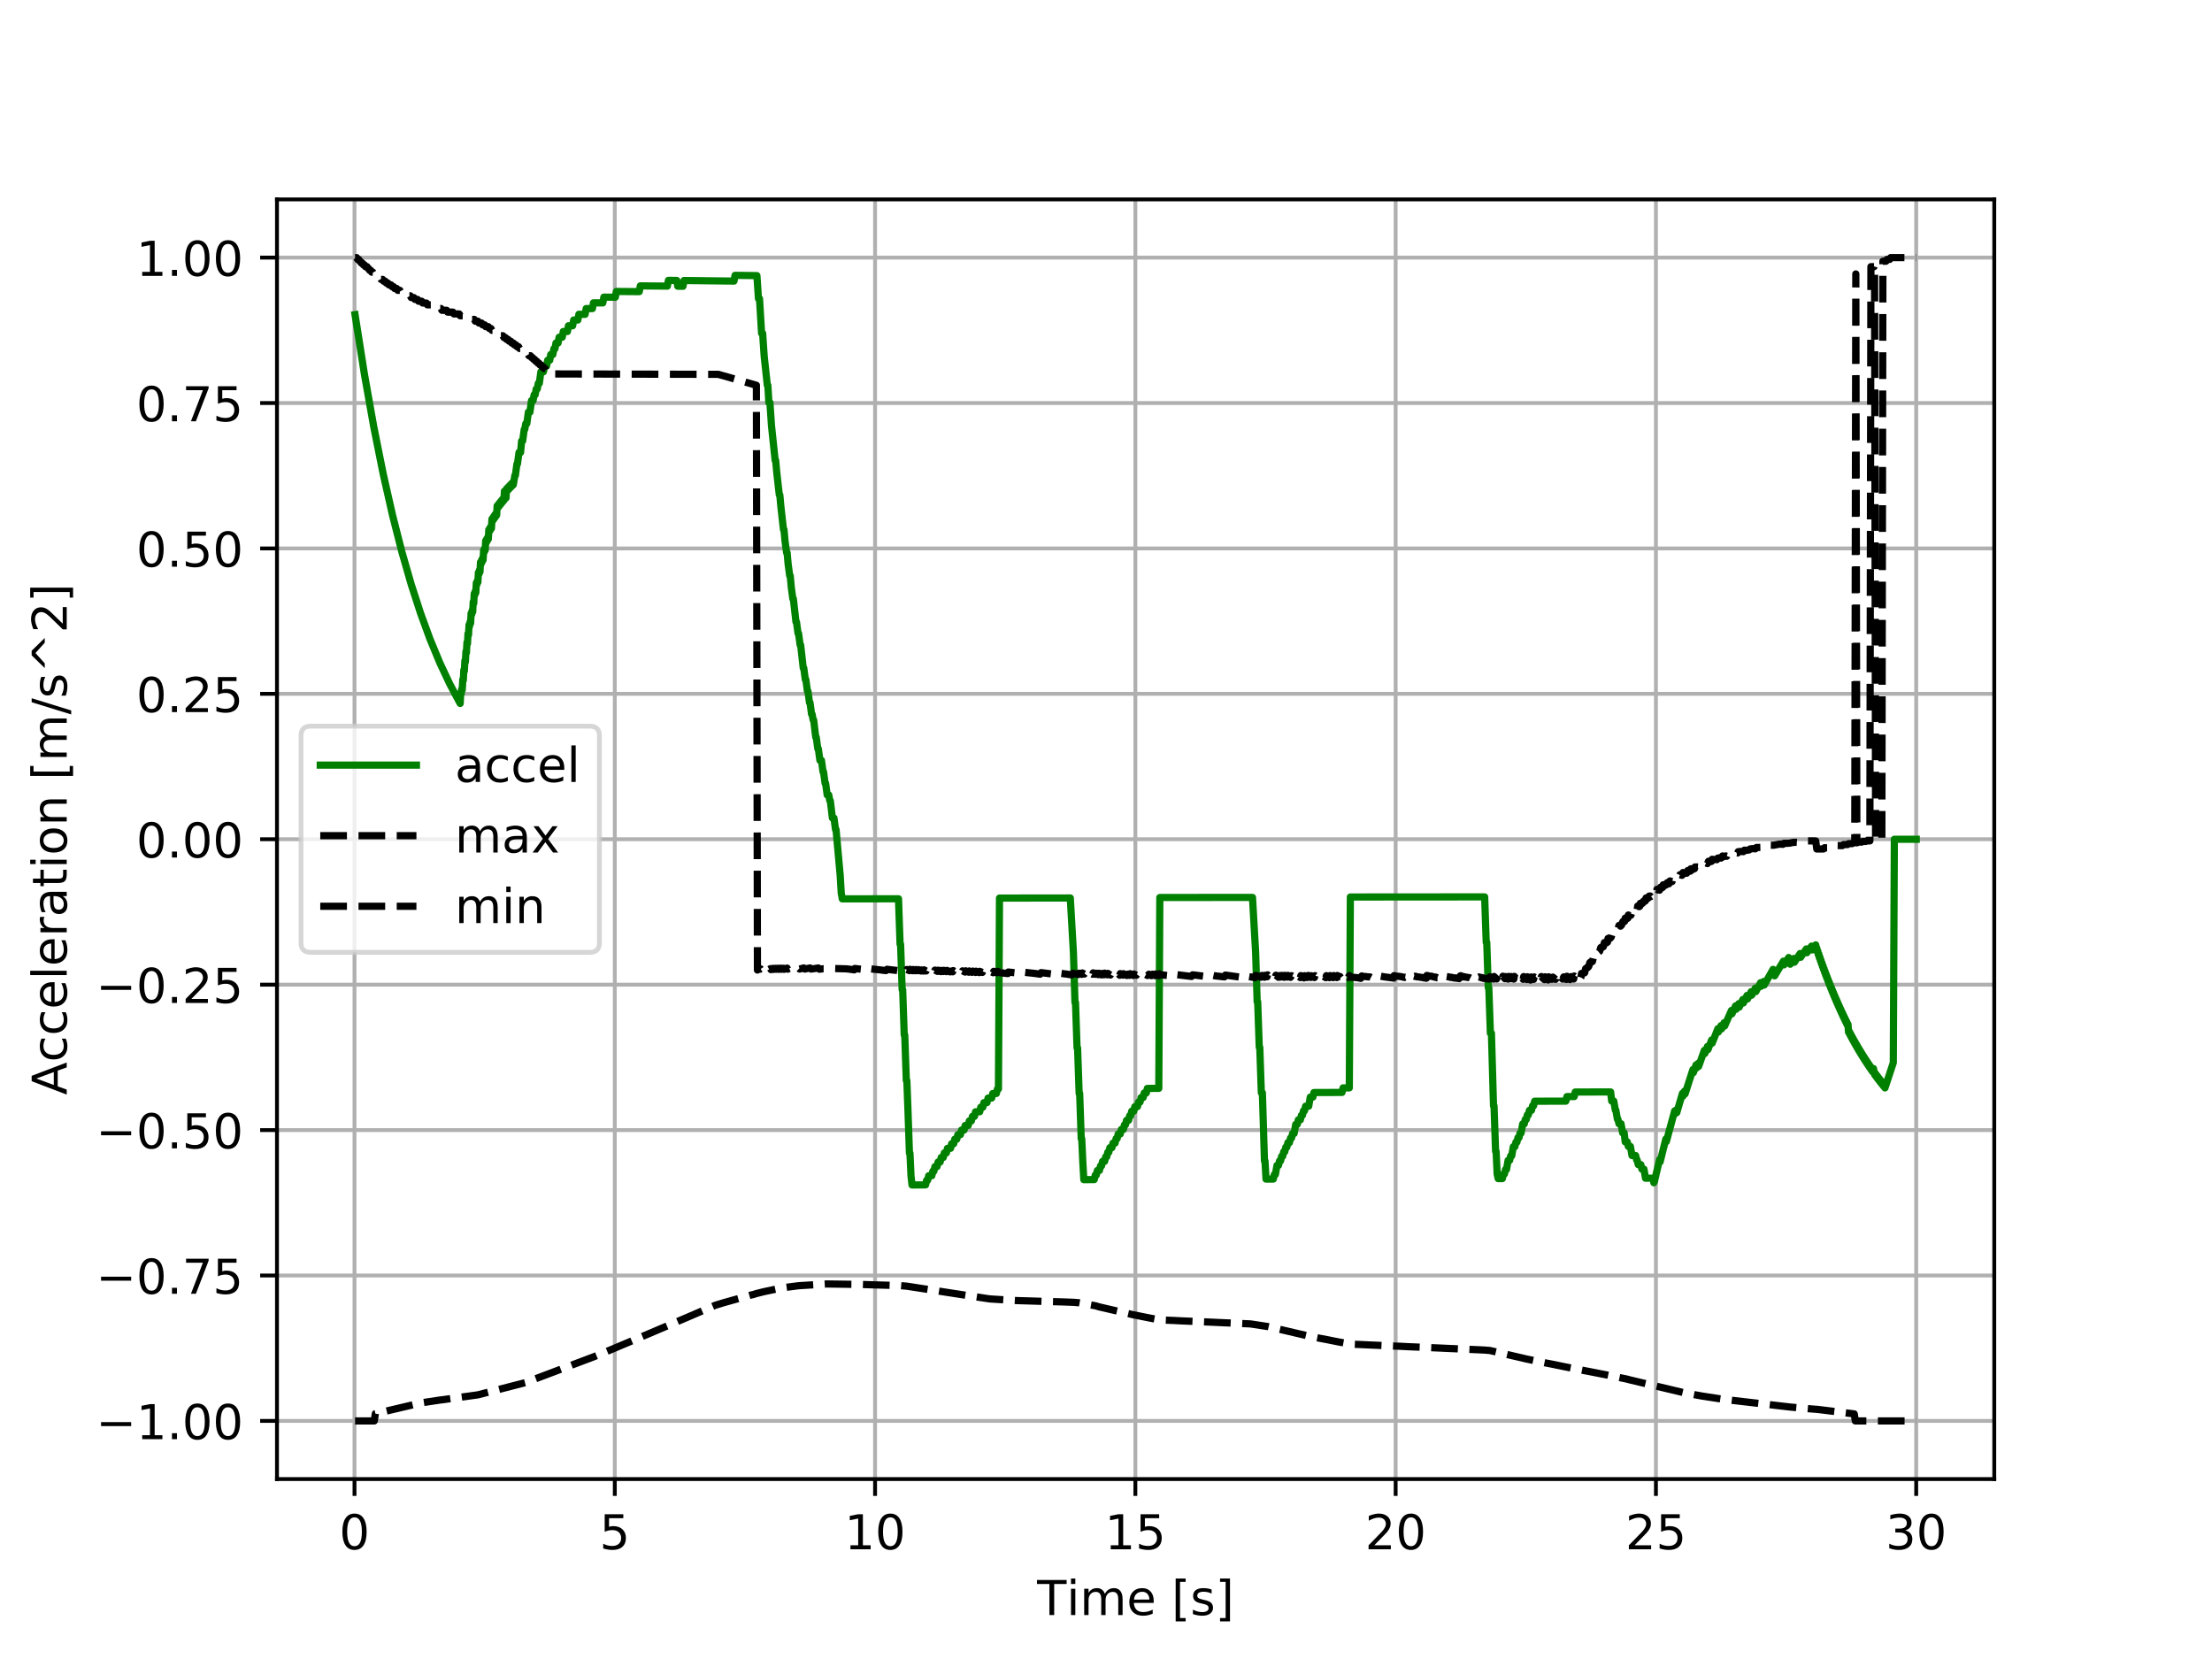 <?xml version="1.0" encoding="utf-8" standalone="no"?>
<!DOCTYPE svg PUBLIC "-//W3C//DTD SVG 1.1//EN"
  "http://www.w3.org/Graphics/SVG/1.1/DTD/svg11.dtd">
<!-- Created with matplotlib (http://matplotlib.org/) -->
<svg height="345pt" version="1.1" viewBox="0 0 460 345" width="460pt" xmlns="http://www.w3.org/2000/svg" xmlns:xlink="http://www.w3.org/1999/xlink">
 <defs>
  <style type="text/css">
*{stroke-linecap:butt;stroke-linejoin:round;}
  </style>
 </defs>
 <g id="figure_1">
  <g id="patch_1">
   <path d="M 0 345.6 
L 460.8 345.6 
L 460.8 0 
L 0 0 
z
" style="fill:#ffffff;"/>
  </g>
  <g id="axes_1">
   <g id="patch_2">
    <path d="M 57.6 307.584 
L 414.72 307.584 
L 414.72 41.472 
L 57.6 41.472 
z
" style="fill:#ffffff;"/>
   </g>
   <g id="matplotlib.axis_1">
    <g id="xtick_1">
     <g id="line2d_1">
      <path clip-path="url(#pc2be393fe4)" d="M 73.724 307.584 
L 73.724 41.472 
" style="fill:none;stroke:#b0b0b0;stroke-linecap:square;stroke-width:0.8;"/>
     </g>
     <g id="line2d_2">
      <defs>
       <path d="M 0 0 
L 0 3.5 
" id="m0482e056fd" style="stroke:#000000;stroke-width:0.8;"/>
      </defs>
      <g>
       <use style="stroke:#000000;stroke-width:0.8;" x="73.724" xlink:href="#m0482e056fd" y="307.584"/>
      </g>
     </g>
     <g id="text_1">
      <!-- 0 -->
      <defs>
       <path d="M 31.781 66.406 
Q 24.172 66.406 20.328 58.906 
Q 16.5 51.422 16.5 36.375 
Q 16.5 21.391 20.328 13.891 
Q 24.172 6.391 31.781 6.391 
Q 39.453 6.391 43.281 13.891 
Q 47.125 21.391 47.125 36.375 
Q 47.125 51.422 43.281 58.906 
Q 39.453 66.406 31.781 66.406 
z
M 31.781 74.219 
Q 44.047 74.219 50.516 64.516 
Q 56.984 54.828 56.984 36.375 
Q 56.984 17.969 50.516 8.266 
Q 44.047 -1.422 31.781 -1.422 
Q 19.531 -1.422 13.062 8.266 
Q 6.594 17.969 6.594 36.375 
Q 6.594 54.828 13.062 64.516 
Q 19.531 74.219 31.781 74.219 
z
" id="DejaVuSans-30"/>
      </defs>
      <g transform="translate(70.543 322.182)scale(0.1 -0.1)">
       <use xlink:href="#DejaVuSans-30"/>
      </g>
     </g>
    </g>
    <g id="xtick_2">
     <g id="line2d_3">
      <path clip-path="url(#pc2be393fe4)" d="M 127.852 307.584 
L 127.852 41.472 
" style="fill:none;stroke:#b0b0b0;stroke-linecap:square;stroke-width:0.8;"/>
     </g>
     <g id="line2d_4">
      <g>
       <use style="stroke:#000000;stroke-width:0.8;" x="127.852" xlink:href="#m0482e056fd" y="307.584"/>
      </g>
     </g>
     <g id="text_2">
      <!-- 5 -->
      <defs>
       <path d="M 10.797 72.906 
L 49.516 72.906 
L 49.516 64.594 
L 19.828 64.594 
L 19.828 46.734 
Q 21.969 47.469 24.109 47.828 
Q 26.266 48.188 28.422 48.188 
Q 40.625 48.188 47.75 41.5 
Q 54.891 34.812 54.891 23.391 
Q 54.891 11.625 47.562 5.094 
Q 40.234 -1.422 26.906 -1.422 
Q 22.312 -1.422 17.547 -0.641 
Q 12.797 0.141 7.719 1.703 
L 7.719 11.625 
Q 12.109 9.234 16.797 8.062 
Q 21.484 6.891 26.703 6.891 
Q 35.156 6.891 40.078 11.328 
Q 45.016 15.766 45.016 23.391 
Q 45.016 31 40.078 35.438 
Q 35.156 39.891 26.703 39.891 
Q 22.75 39.891 18.812 39.016 
Q 14.891 38.141 10.797 36.281 
z
" id="DejaVuSans-35"/>
      </defs>
      <g transform="translate(124.67 322.182)scale(0.1 -0.1)">
       <use xlink:href="#DejaVuSans-35"/>
      </g>
     </g>
    </g>
    <g id="xtick_3">
     <g id="line2d_5">
      <path clip-path="url(#pc2be393fe4)" d="M 181.979 307.584 
L 181.979 41.472 
" style="fill:none;stroke:#b0b0b0;stroke-linecap:square;stroke-width:0.8;"/>
     </g>
     <g id="line2d_6">
      <g>
       <use style="stroke:#000000;stroke-width:0.8;" x="181.979" xlink:href="#m0482e056fd" y="307.584"/>
      </g>
     </g>
     <g id="text_3">
      <!-- 10 -->
      <defs>
       <path d="M 12.406 8.297 
L 28.516 8.297 
L 28.516 63.922 
L 10.984 60.406 
L 10.984 69.391 
L 28.422 72.906 
L 38.281 72.906 
L 38.281 8.297 
L 54.391 8.297 
L 54.391 0 
L 12.406 0 
z
" id="DejaVuSans-31"/>
      </defs>
      <g transform="translate(175.616 322.182)scale(0.1 -0.1)">
       <use xlink:href="#DejaVuSans-31"/>
       <use x="63.623" xlink:href="#DejaVuSans-30"/>
      </g>
     </g>
    </g>
    <g id="xtick_4">
     <g id="line2d_7">
      <path clip-path="url(#pc2be393fe4)" d="M 236.106 307.584 
L 236.106 41.472 
" style="fill:none;stroke:#b0b0b0;stroke-linecap:square;stroke-width:0.8;"/>
     </g>
     <g id="line2d_8">
      <g>
       <use style="stroke:#000000;stroke-width:0.8;" x="236.106" xlink:href="#m0482e056fd" y="307.584"/>
      </g>
     </g>
     <g id="text_4">
      <!-- 15 -->
      <g transform="translate(229.743 322.182)scale(0.1 -0.1)">
       <use xlink:href="#DejaVuSans-31"/>
       <use x="63.623" xlink:href="#DejaVuSans-35"/>
      </g>
     </g>
    </g>
    <g id="xtick_5">
     <g id="line2d_9">
      <path clip-path="url(#pc2be393fe4)" d="M 290.233 307.584 
L 290.233 41.472 
" style="fill:none;stroke:#b0b0b0;stroke-linecap:square;stroke-width:0.8;"/>
     </g>
     <g id="line2d_10">
      <g>
       <use style="stroke:#000000;stroke-width:0.8;" x="290.233" xlink:href="#m0482e056fd" y="307.584"/>
      </g>
     </g>
     <g id="text_5">
      <!-- 20 -->
      <defs>
       <path d="M 19.188 8.297 
L 53.609 8.297 
L 53.609 0 
L 7.328 0 
L 7.328 8.297 
Q 12.938 14.109 22.625 23.891 
Q 32.328 33.688 34.812 36.531 
Q 39.547 41.844 41.422 45.531 
Q 43.312 49.219 43.312 52.781 
Q 43.312 58.594 39.234 62.25 
Q 35.156 65.922 28.609 65.922 
Q 23.969 65.922 18.812 64.312 
Q 13.672 62.703 7.812 59.422 
L 7.812 69.391 
Q 13.766 71.781 18.938 73 
Q 24.125 74.219 28.422 74.219 
Q 39.75 74.219 46.484 68.547 
Q 53.219 62.891 53.219 53.422 
Q 53.219 48.922 51.531 44.891 
Q 49.859 40.875 45.406 35.406 
Q 44.188 33.984 37.641 27.219 
Q 31.109 20.453 19.188 8.297 
z
" id="DejaVuSans-32"/>
      </defs>
      <g transform="translate(283.871 322.182)scale(0.1 -0.1)">
       <use xlink:href="#DejaVuSans-32"/>
       <use x="63.623" xlink:href="#DejaVuSans-30"/>
      </g>
     </g>
    </g>
    <g id="xtick_6">
     <g id="line2d_11">
      <path clip-path="url(#pc2be393fe4)" d="M 344.36 307.584 
L 344.36 41.472 
" style="fill:none;stroke:#b0b0b0;stroke-linecap:square;stroke-width:0.8;"/>
     </g>
     <g id="line2d_12">
      <g>
       <use style="stroke:#000000;stroke-width:0.8;" x="344.36" xlink:href="#m0482e056fd" y="307.584"/>
      </g>
     </g>
     <g id="text_6">
      <!-- 25 -->
      <g transform="translate(337.998 322.182)scale(0.1 -0.1)">
       <use xlink:href="#DejaVuSans-32"/>
       <use x="63.623" xlink:href="#DejaVuSans-35"/>
      </g>
     </g>
    </g>
    <g id="xtick_7">
     <g id="line2d_13">
      <path clip-path="url(#pc2be393fe4)" d="M 398.487 307.584 
L 398.487 41.472 
" style="fill:none;stroke:#b0b0b0;stroke-linecap:square;stroke-width:0.8;"/>
     </g>
     <g id="line2d_14">
      <g>
       <use style="stroke:#000000;stroke-width:0.8;" x="398.487" xlink:href="#m0482e056fd" y="307.584"/>
      </g>
     </g>
     <g id="text_7">
      <!-- 30 -->
      <defs>
       <path d="M 40.578 39.312 
Q 47.656 37.797 51.625 33 
Q 55.609 28.219 55.609 21.188 
Q 55.609 10.406 48.188 4.484 
Q 40.766 -1.422 27.094 -1.422 
Q 22.516 -1.422 17.656 -0.516 
Q 12.797 0.391 7.625 2.203 
L 7.625 11.719 
Q 11.719 9.328 16.594 8.109 
Q 21.484 6.891 26.812 6.891 
Q 36.078 6.891 40.938 10.547 
Q 45.797 14.203 45.797 21.188 
Q 45.797 27.641 41.281 31.266 
Q 36.766 34.906 28.719 34.906 
L 20.219 34.906 
L 20.219 43.016 
L 29.109 43.016 
Q 36.375 43.016 40.234 45.922 
Q 44.094 48.828 44.094 54.297 
Q 44.094 59.906 40.109 62.906 
Q 36.141 65.922 28.719 65.922 
Q 24.656 65.922 20.016 65.031 
Q 15.375 64.156 9.812 62.312 
L 9.812 71.094 
Q 15.438 72.656 20.344 73.438 
Q 25.25 74.219 29.594 74.219 
Q 40.828 74.219 47.359 69.109 
Q 53.906 64.016 53.906 55.328 
Q 53.906 49.266 50.438 45.094 
Q 46.969 40.922 40.578 39.312 
z
" id="DejaVuSans-33"/>
      </defs>
      <g transform="translate(392.125 322.182)scale(0.1 -0.1)">
       <use xlink:href="#DejaVuSans-33"/>
       <use x="63.623" xlink:href="#DejaVuSans-30"/>
      </g>
     </g>
    </g>
    <g id="text_8">
     <!-- Time [s] -->
     <defs>
      <path d="M -0.297 72.906 
L 61.375 72.906 
L 61.375 64.594 
L 35.5 64.594 
L 35.5 0 
L 25.594 0 
L 25.594 64.594 
L -0.297 64.594 
z
" id="DejaVuSans-54"/>
      <path d="M 9.422 54.688 
L 18.406 54.688 
L 18.406 0 
L 9.422 0 
z
M 9.422 75.984 
L 18.406 75.984 
L 18.406 64.594 
L 9.422 64.594 
z
" id="DejaVuSans-69"/>
      <path d="M 52 44.188 
Q 55.375 50.25 60.062 53.125 
Q 64.75 56 71.094 56 
Q 79.641 56 84.281 50.016 
Q 88.922 44.047 88.922 33.016 
L 88.922 0 
L 79.891 0 
L 79.891 32.719 
Q 79.891 40.578 77.094 44.375 
Q 74.312 48.188 68.609 48.188 
Q 61.625 48.188 57.562 43.547 
Q 53.516 38.922 53.516 30.906 
L 53.516 0 
L 44.484 0 
L 44.484 32.719 
Q 44.484 40.625 41.703 44.406 
Q 38.922 48.188 33.109 48.188 
Q 26.219 48.188 22.156 43.531 
Q 18.109 38.875 18.109 30.906 
L 18.109 0 
L 9.078 0 
L 9.078 54.688 
L 18.109 54.688 
L 18.109 46.188 
Q 21.188 51.219 25.484 53.609 
Q 29.781 56 35.688 56 
Q 41.656 56 45.828 52.969 
Q 50 49.953 52 44.188 
z
" id="DejaVuSans-6d"/>
      <path d="M 56.203 29.594 
L 56.203 25.203 
L 14.891 25.203 
Q 15.484 15.922 20.484 11.062 
Q 25.484 6.203 34.422 6.203 
Q 39.594 6.203 44.453 7.469 
Q 49.312 8.734 54.109 11.281 
L 54.109 2.781 
Q 49.266 0.734 44.188 -0.344 
Q 39.109 -1.422 33.891 -1.422 
Q 20.797 -1.422 13.156 6.188 
Q 5.516 13.812 5.516 26.812 
Q 5.516 40.234 12.766 48.109 
Q 20.016 56 32.328 56 
Q 43.359 56 49.781 48.891 
Q 56.203 41.797 56.203 29.594 
z
M 47.219 32.234 
Q 47.125 39.594 43.094 43.984 
Q 39.062 48.391 32.422 48.391 
Q 24.906 48.391 20.391 44.141 
Q 15.875 39.891 15.188 32.172 
z
" id="DejaVuSans-65"/>
      <path id="DejaVuSans-20"/>
      <path d="M 8.594 75.984 
L 29.297 75.984 
L 29.297 69 
L 17.578 69 
L 17.578 -6.203 
L 29.297 -6.203 
L 29.297 -13.188 
L 8.594 -13.188 
z
" id="DejaVuSans-5b"/>
      <path d="M 44.281 53.078 
L 44.281 44.578 
Q 40.484 46.531 36.375 47.5 
Q 32.281 48.484 27.875 48.484 
Q 21.188 48.484 17.844 46.438 
Q 14.5 44.391 14.5 40.281 
Q 14.5 37.156 16.891 35.375 
Q 19.281 33.594 26.516 31.984 
L 29.594 31.297 
Q 39.156 29.25 43.188 25.516 
Q 47.219 21.781 47.219 15.094 
Q 47.219 7.469 41.188 3.016 
Q 35.156 -1.422 24.609 -1.422 
Q 20.219 -1.422 15.453 -0.562 
Q 10.688 0.297 5.422 2 
L 5.422 11.281 
Q 10.406 8.688 15.234 7.391 
Q 20.062 6.109 24.812 6.109 
Q 31.156 6.109 34.562 8.281 
Q 37.984 10.453 37.984 14.406 
Q 37.984 18.062 35.516 20.016 
Q 33.062 21.969 24.703 23.781 
L 21.578 24.516 
Q 13.234 26.266 9.516 29.906 
Q 5.812 33.547 5.812 39.891 
Q 5.812 47.609 11.281 51.797 
Q 16.75 56 26.812 56 
Q 31.781 56 36.172 55.266 
Q 40.578 54.547 44.281 53.078 
z
" id="DejaVuSans-73"/>
      <path d="M 30.422 75.984 
L 30.422 -13.188 
L 9.719 -13.188 
L 9.719 -6.203 
L 21.391 -6.203 
L 21.391 69 
L 9.719 69 
L 9.719 75.984 
z
" id="DejaVuSans-5d"/>
     </defs>
     <g transform="translate(215.677 335.861)scale(0.1 -0.1)">
      <use xlink:href="#DejaVuSans-54"/>
      <use x="61.037" xlink:href="#DejaVuSans-69"/>
      <use x="88.82" xlink:href="#DejaVuSans-6d"/>
      <use x="186.232" xlink:href="#DejaVuSans-65"/>
      <use x="247.756" xlink:href="#DejaVuSans-20"/>
      <use x="279.543" xlink:href="#DejaVuSans-5b"/>
      <use x="318.557" xlink:href="#DejaVuSans-73"/>
      <use x="370.656" xlink:href="#DejaVuSans-5d"/>
     </g>
    </g>
   </g>
   <g id="matplotlib.axis_2">
    <g id="ytick_1">
     <g id="line2d_15">
      <path clip-path="url(#pc2be393fe4)" d="M 57.6 295.488 
L 414.72 295.488 
" style="fill:none;stroke:#b0b0b0;stroke-linecap:square;stroke-width:0.8;"/>
     </g>
     <g id="line2d_16">
      <defs>
       <path d="M 0 0 
L -3.5 0 
" id="mec4b2d5684" style="stroke:#000000;stroke-width:0.8;"/>
      </defs>
      <g>
       <use style="stroke:#000000;stroke-width:0.8;" x="57.6" xlink:href="#mec4b2d5684" y="295.488"/>
      </g>
     </g>
     <g id="text_9">
      <!-- −1.00 -->
      <defs>
       <path d="M 10.594 35.5 
L 73.188 35.5 
L 73.188 27.203 
L 10.594 27.203 
z
" id="DejaVuSans-2212"/>
       <path d="M 10.688 12.406 
L 21 12.406 
L 21 0 
L 10.688 0 
z
" id="DejaVuSans-2e"/>
      </defs>
      <g transform="translate(19.955 299.287)scale(0.1 -0.1)">
       <use xlink:href="#DejaVuSans-2212"/>
       <use x="83.789" xlink:href="#DejaVuSans-31"/>
       <use x="147.412" xlink:href="#DejaVuSans-2e"/>
       <use x="179.199" xlink:href="#DejaVuSans-30"/>
       <use x="242.822" xlink:href="#DejaVuSans-30"/>
      </g>
     </g>
    </g>
    <g id="ytick_2">
     <g id="line2d_17">
      <path clip-path="url(#pc2be393fe4)" d="M 57.6 265.248 
L 414.72 265.248 
" style="fill:none;stroke:#b0b0b0;stroke-linecap:square;stroke-width:0.8;"/>
     </g>
     <g id="line2d_18">
      <g>
       <use style="stroke:#000000;stroke-width:0.8;" x="57.6" xlink:href="#mec4b2d5684" y="265.248"/>
      </g>
     </g>
     <g id="text_10">
      <!-- −0.75 -->
      <defs>
       <path d="M 8.203 72.906 
L 55.078 72.906 
L 55.078 68.703 
L 28.609 0 
L 18.312 0 
L 43.219 64.594 
L 8.203 64.594 
z
" id="DejaVuSans-37"/>
      </defs>
      <g transform="translate(19.955 269.047)scale(0.1 -0.1)">
       <use xlink:href="#DejaVuSans-2212"/>
       <use x="83.789" xlink:href="#DejaVuSans-30"/>
       <use x="147.412" xlink:href="#DejaVuSans-2e"/>
       <use x="179.199" xlink:href="#DejaVuSans-37"/>
       <use x="242.822" xlink:href="#DejaVuSans-35"/>
      </g>
     </g>
    </g>
    <g id="ytick_3">
     <g id="line2d_19">
      <path clip-path="url(#pc2be393fe4)" d="M 57.6 235.008 
L 414.72 235.008 
" style="fill:none;stroke:#b0b0b0;stroke-linecap:square;stroke-width:0.8;"/>
     </g>
     <g id="line2d_20">
      <g>
       <use style="stroke:#000000;stroke-width:0.8;" x="57.6" xlink:href="#mec4b2d5684" y="235.008"/>
      </g>
     </g>
     <g id="text_11">
      <!-- −0.50 -->
      <g transform="translate(19.955 238.807)scale(0.1 -0.1)">
       <use xlink:href="#DejaVuSans-2212"/>
       <use x="83.789" xlink:href="#DejaVuSans-30"/>
       <use x="147.412" xlink:href="#DejaVuSans-2e"/>
       <use x="179.199" xlink:href="#DejaVuSans-35"/>
       <use x="242.822" xlink:href="#DejaVuSans-30"/>
      </g>
     </g>
    </g>
    <g id="ytick_4">
     <g id="line2d_21">
      <path clip-path="url(#pc2be393fe4)" d="M 57.6 204.768 
L 414.72 204.768 
" style="fill:none;stroke:#b0b0b0;stroke-linecap:square;stroke-width:0.8;"/>
     </g>
     <g id="line2d_22">
      <g>
       <use style="stroke:#000000;stroke-width:0.8;" x="57.6" xlink:href="#mec4b2d5684" y="204.768"/>
      </g>
     </g>
     <g id="text_12">
      <!-- −0.25 -->
      <g transform="translate(19.955 208.567)scale(0.1 -0.1)">
       <use xlink:href="#DejaVuSans-2212"/>
       <use x="83.789" xlink:href="#DejaVuSans-30"/>
       <use x="147.412" xlink:href="#DejaVuSans-2e"/>
       <use x="179.199" xlink:href="#DejaVuSans-32"/>
       <use x="242.822" xlink:href="#DejaVuSans-35"/>
      </g>
     </g>
    </g>
    <g id="ytick_5">
     <g id="line2d_23">
      <path clip-path="url(#pc2be393fe4)" d="M 57.6 174.528 
L 414.72 174.528 
" style="fill:none;stroke:#b0b0b0;stroke-linecap:square;stroke-width:0.8;"/>
     </g>
     <g id="line2d_24">
      <g>
       <use style="stroke:#000000;stroke-width:0.8;" x="57.6" xlink:href="#mec4b2d5684" y="174.528"/>
      </g>
     </g>
     <g id="text_13">
      <!-- 0.00 -->
      <g transform="translate(28.334 178.327)scale(0.1 -0.1)">
       <use xlink:href="#DejaVuSans-30"/>
       <use x="63.623" xlink:href="#DejaVuSans-2e"/>
       <use x="95.41" xlink:href="#DejaVuSans-30"/>
       <use x="159.033" xlink:href="#DejaVuSans-30"/>
      </g>
     </g>
    </g>
    <g id="ytick_6">
     <g id="line2d_25">
      <path clip-path="url(#pc2be393fe4)" d="M 57.6 144.288 
L 414.72 144.288 
" style="fill:none;stroke:#b0b0b0;stroke-linecap:square;stroke-width:0.8;"/>
     </g>
     <g id="line2d_26">
      <g>
       <use style="stroke:#000000;stroke-width:0.8;" x="57.6" xlink:href="#mec4b2d5684" y="144.288"/>
      </g>
     </g>
     <g id="text_14">
      <!-- 0.25 -->
      <g transform="translate(28.334 148.087)scale(0.1 -0.1)">
       <use xlink:href="#DejaVuSans-30"/>
       <use x="63.623" xlink:href="#DejaVuSans-2e"/>
       <use x="95.41" xlink:href="#DejaVuSans-32"/>
       <use x="159.033" xlink:href="#DejaVuSans-35"/>
      </g>
     </g>
    </g>
    <g id="ytick_7">
     <g id="line2d_27">
      <path clip-path="url(#pc2be393fe4)" d="M 57.6 114.048 
L 414.72 114.048 
" style="fill:none;stroke:#b0b0b0;stroke-linecap:square;stroke-width:0.8;"/>
     </g>
     <g id="line2d_28">
      <g>
       <use style="stroke:#000000;stroke-width:0.8;" x="57.6" xlink:href="#mec4b2d5684" y="114.048"/>
      </g>
     </g>
     <g id="text_15">
      <!-- 0.50 -->
      <g transform="translate(28.334 117.847)scale(0.1 -0.1)">
       <use xlink:href="#DejaVuSans-30"/>
       <use x="63.623" xlink:href="#DejaVuSans-2e"/>
       <use x="95.41" xlink:href="#DejaVuSans-35"/>
       <use x="159.033" xlink:href="#DejaVuSans-30"/>
      </g>
     </g>
    </g>
    <g id="ytick_8">
     <g id="line2d_29">
      <path clip-path="url(#pc2be393fe4)" d="M 57.6 83.808 
L 414.72 83.808 
" style="fill:none;stroke:#b0b0b0;stroke-linecap:square;stroke-width:0.8;"/>
     </g>
     <g id="line2d_30">
      <g>
       <use style="stroke:#000000;stroke-width:0.8;" x="57.6" xlink:href="#mec4b2d5684" y="83.808"/>
      </g>
     </g>
     <g id="text_16">
      <!-- 0.75 -->
      <g transform="translate(28.334 87.607)scale(0.1 -0.1)">
       <use xlink:href="#DejaVuSans-30"/>
       <use x="63.623" xlink:href="#DejaVuSans-2e"/>
       <use x="95.41" xlink:href="#DejaVuSans-37"/>
       <use x="159.033" xlink:href="#DejaVuSans-35"/>
      </g>
     </g>
    </g>
    <g id="ytick_9">
     <g id="line2d_31">
      <path clip-path="url(#pc2be393fe4)" d="M 57.6 53.568 
L 414.72 53.568 
" style="fill:none;stroke:#b0b0b0;stroke-linecap:square;stroke-width:0.8;"/>
     </g>
     <g id="line2d_32">
      <g>
       <use style="stroke:#000000;stroke-width:0.8;" x="57.6" xlink:href="#mec4b2d5684" y="53.568"/>
      </g>
     </g>
     <g id="text_17">
      <!-- 1.00 -->
      <g transform="translate(28.334 57.367)scale(0.1 -0.1)">
       <use xlink:href="#DejaVuSans-31"/>
       <use x="63.623" xlink:href="#DejaVuSans-2e"/>
       <use x="95.41" xlink:href="#DejaVuSans-30"/>
       <use x="159.033" xlink:href="#DejaVuSans-30"/>
      </g>
     </g>
    </g>
    <g id="text_18">
     <!-- Acceleration [m/s^2] -->
     <defs>
      <path d="M 34.188 63.188 
L 20.797 26.906 
L 47.609 26.906 
z
M 28.609 72.906 
L 39.797 72.906 
L 67.578 0 
L 57.328 0 
L 50.688 18.703 
L 17.828 18.703 
L 11.188 0 
L 0.781 0 
z
" id="DejaVuSans-41"/>
      <path d="M 48.781 52.594 
L 48.781 44.188 
Q 44.969 46.297 41.141 47.344 
Q 37.312 48.391 33.406 48.391 
Q 24.656 48.391 19.812 42.844 
Q 14.984 37.312 14.984 27.297 
Q 14.984 17.281 19.812 11.734 
Q 24.656 6.203 33.406 6.203 
Q 37.312 6.203 41.141 7.25 
Q 44.969 8.297 48.781 10.406 
L 48.781 2.094 
Q 45.016 0.344 40.984 -0.531 
Q 36.969 -1.422 32.422 -1.422 
Q 20.062 -1.422 12.781 6.344 
Q 5.516 14.109 5.516 27.297 
Q 5.516 40.672 12.859 48.328 
Q 20.219 56 33.016 56 
Q 37.156 56 41.109 55.141 
Q 45.062 54.297 48.781 52.594 
z
" id="DejaVuSans-63"/>
      <path d="M 9.422 75.984 
L 18.406 75.984 
L 18.406 0 
L 9.422 0 
z
" id="DejaVuSans-6c"/>
      <path d="M 41.109 46.297 
Q 39.594 47.172 37.812 47.578 
Q 36.031 48 33.891 48 
Q 26.266 48 22.188 43.047 
Q 18.109 38.094 18.109 28.812 
L 18.109 0 
L 9.078 0 
L 9.078 54.688 
L 18.109 54.688 
L 18.109 46.188 
Q 20.953 51.172 25.484 53.578 
Q 30.031 56 36.531 56 
Q 37.453 56 38.578 55.875 
Q 39.703 55.766 41.062 55.516 
z
" id="DejaVuSans-72"/>
      <path d="M 34.281 27.484 
Q 23.391 27.484 19.188 25 
Q 14.984 22.516 14.984 16.5 
Q 14.984 11.719 18.141 8.906 
Q 21.297 6.109 26.703 6.109 
Q 34.188 6.109 38.703 11.406 
Q 43.219 16.703 43.219 25.484 
L 43.219 27.484 
z
M 52.203 31.203 
L 52.203 0 
L 43.219 0 
L 43.219 8.297 
Q 40.141 3.328 35.547 0.953 
Q 30.953 -1.422 24.312 -1.422 
Q 15.922 -1.422 10.953 3.297 
Q 6 8.016 6 15.922 
Q 6 25.141 12.172 29.828 
Q 18.359 34.516 30.609 34.516 
L 43.219 34.516 
L 43.219 35.406 
Q 43.219 41.609 39.141 45 
Q 35.062 48.391 27.688 48.391 
Q 23 48.391 18.547 47.266 
Q 14.109 46.141 10.016 43.891 
L 10.016 52.203 
Q 14.938 54.109 19.578 55.047 
Q 24.219 56 28.609 56 
Q 40.484 56 46.344 49.844 
Q 52.203 43.703 52.203 31.203 
z
" id="DejaVuSans-61"/>
      <path d="M 18.312 70.219 
L 18.312 54.688 
L 36.812 54.688 
L 36.812 47.703 
L 18.312 47.703 
L 18.312 18.016 
Q 18.312 11.328 20.141 9.422 
Q 21.969 7.516 27.594 7.516 
L 36.812 7.516 
L 36.812 0 
L 27.594 0 
Q 17.188 0 13.234 3.875 
Q 9.281 7.766 9.281 18.016 
L 9.281 47.703 
L 2.688 47.703 
L 2.688 54.688 
L 9.281 54.688 
L 9.281 70.219 
z
" id="DejaVuSans-74"/>
      <path d="M 30.609 48.391 
Q 23.391 48.391 19.188 42.75 
Q 14.984 37.109 14.984 27.297 
Q 14.984 17.484 19.156 11.844 
Q 23.344 6.203 30.609 6.203 
Q 37.797 6.203 41.984 11.859 
Q 46.188 17.531 46.188 27.297 
Q 46.188 37.016 41.984 42.703 
Q 37.797 48.391 30.609 48.391 
z
M 30.609 56 
Q 42.328 56 49.016 48.375 
Q 55.719 40.766 55.719 27.297 
Q 55.719 13.875 49.016 6.219 
Q 42.328 -1.422 30.609 -1.422 
Q 18.844 -1.422 12.172 6.219 
Q 5.516 13.875 5.516 27.297 
Q 5.516 40.766 12.172 48.375 
Q 18.844 56 30.609 56 
z
" id="DejaVuSans-6f"/>
      <path d="M 54.891 33.016 
L 54.891 0 
L 45.906 0 
L 45.906 32.719 
Q 45.906 40.484 42.875 44.328 
Q 39.844 48.188 33.797 48.188 
Q 26.516 48.188 22.312 43.547 
Q 18.109 38.922 18.109 30.906 
L 18.109 0 
L 9.078 0 
L 9.078 54.688 
L 18.109 54.688 
L 18.109 46.188 
Q 21.344 51.125 25.703 53.562 
Q 30.078 56 35.797 56 
Q 45.219 56 50.047 50.172 
Q 54.891 44.344 54.891 33.016 
z
" id="DejaVuSans-6e"/>
      <path d="M 25.391 72.906 
L 33.688 72.906 
L 8.297 -9.281 
L 0 -9.281 
z
" id="DejaVuSans-2f"/>
      <path d="M 46.688 72.906 
L 73.188 45.703 
L 63.375 45.703 
L 41.891 64.984 
L 20.406 45.703 
L 10.594 45.703 
L 37.109 72.906 
z
" id="DejaVuSans-5e"/>
     </defs>
     <g transform="translate(13.875 227.706)rotate(-90)scale(0.1 -0.1)">
      <use xlink:href="#DejaVuSans-41"/>
      <use x="68.393" xlink:href="#DejaVuSans-63"/>
      <use x="123.373" xlink:href="#DejaVuSans-63"/>
      <use x="178.354" xlink:href="#DejaVuSans-65"/>
      <use x="239.877" xlink:href="#DejaVuSans-6c"/>
      <use x="267.66" xlink:href="#DejaVuSans-65"/>
      <use x="329.184" xlink:href="#DejaVuSans-72"/>
      <use x="370.297" xlink:href="#DejaVuSans-61"/>
      <use x="431.576" xlink:href="#DejaVuSans-74"/>
      <use x="470.785" xlink:href="#DejaVuSans-69"/>
      <use x="498.568" xlink:href="#DejaVuSans-6f"/>
      <use x="559.75" xlink:href="#DejaVuSans-6e"/>
      <use x="623.129" xlink:href="#DejaVuSans-20"/>
      <use x="654.916" xlink:href="#DejaVuSans-5b"/>
      <use x="693.93" xlink:href="#DejaVuSans-6d"/>
      <use x="791.342" xlink:href="#DejaVuSans-2f"/>
      <use x="825.033" xlink:href="#DejaVuSans-73"/>
      <use x="877.133" xlink:href="#DejaVuSans-5e"/>
      <use x="960.922" xlink:href="#DejaVuSans-32"/>
      <use x="1024.545" xlink:href="#DejaVuSans-5d"/>
     </g>
    </g>
   </g>
   <g id="line2d_33">
    <path clip-path="url(#pc2be393fe4)" d="M 73.833 65.434 
L 75.781 77.81 
L 77.73 88.782 
L 79.678 98.509 
L 81.627 107.134 
L 83.576 114.78 
L 85.524 121.559 
L 87.473 127.569 
L 89.421 132.897 
L 91.478 137.867 
L 93.535 142.244 
L 95.592 146.098 
L 95.7 146.287 
L 95.808 144.046 
L 95.917 144.249 
L 96.025 143.252 
L 96.133 143.461 
L 96.241 141.27 
L 96.35 141.492 
L 96.458 139.315 
L 96.566 139.549 
L 96.674 137.385 
L 96.783 137.633 
L 96.891 135.481 
L 96.999 135.741 
L 97.107 133.602 
L 97.216 133.875 
L 97.324 131.749 
L 97.432 132.034 
L 97.54 129.92 
L 97.649 130.217 
L 97.757 129.314 
L 97.865 129.615 
L 97.973 127.517 
L 98.082 127.83 
L 98.19 126.943 
L 98.298 127.26 
L 98.406 125.178 
L 98.515 125.507 
L 98.623 123.436 
L 98.731 123.777 
L 98.839 122.916 
L 98.948 123.261 
L 99.056 121.205 
L 99.164 121.56 
L 99.272 120.715 
L 99.381 121.074 
L 99.489 119.032 
L 99.597 119.403 
L 99.705 118.571 
L 99.814 118.944 
L 99.922 116.917 
L 100.03 117.302 
L 100.139 116.484 
L 100.247 116.871 
L 100.355 116.057 
L 100.463 116.447 
L 100.572 114.437 
L 100.68 114.837 
L 100.788 114.037 
L 100.896 114.44 
L 101.005 112.443 
L 101.113 112.857 
L 101.221 112.07 
L 101.329 112.486 
L 101.438 111.701 
L 101.546 112.12 
L 101.654 110.139 
L 101.762 110.568 
L 101.871 109.796 
L 101.979 110.227 
L 102.087 109.457 
L 102.195 109.891 
L 102.304 107.925 
L 102.412 108.369 
L 102.52 107.611 
L 102.628 108.058 
L 102.737 107.302 
L 102.845 107.75 
L 102.953 106.997 
L 103.061 107.447 
L 103.17 106.696 
L 103.278 107.148 
L 103.386 105.2 
L 103.494 105.662 
L 103.603 104.923 
L 103.711 105.387 
L 103.819 104.649 
L 103.927 105.115 
L 104.036 104.379 
L 104.144 104.847 
L 104.252 104.113 
L 104.36 104.583 
L 104.469 103.85 
L 104.577 104.322 
L 104.685 103.591 
L 104.793 104.064 
L 104.902 102.136 
L 105.226 103.575 
L 105.335 101.651 
L 105.443 102.137 
L 105.551 101.421 
L 105.659 101.908 
L 105.768 101.194 
L 105.876 101.683 
L 105.984 100.97 
L 106.092 101.461 
L 106.201 100.749 
L 106.309 101.241 
L 106.417 100.531 
L 106.526 101.025 
L 106.634 100.316 
L 106.742 100.811 
L 107.067 98.874 
L 107.175 98.875 
L 107.5 96.478 
L 107.608 96.478 
L 107.933 94.081 
L 108.258 94.082 
L 108.474 91.684 
L 108.691 91.685 
L 109.015 89.288 
L 109.124 89.288 
L 109.34 88.09 
L 109.557 88.091 
L 109.881 85.694 
L 110.206 85.695 
L 110.531 83.298 
L 110.856 83.299 
L 111.072 82.101 
L 111.289 82.102 
L 111.505 80.904 
L 111.722 80.904 
L 111.938 79.706 
L 112.155 79.707 
L 112.48 77.31 
L 113.021 77.312 
L 113.237 76.114 
L 113.67 76.116 
L 113.887 74.918 
L 114.32 74.92 
L 114.536 73.722 
L 114.969 73.723 
L 115.186 72.526 
L 115.402 72.526 
L 115.619 71.328 
L 116.052 71.33 
L 116.268 70.132 
L 116.918 70.135 
L 117.134 68.938 
L 118 68.942 
L 118.217 67.744 
L 119.083 67.748 
L 119.3 66.55 
L 120.166 66.555 
L 120.382 65.357 
L 121.681 65.365 
L 121.898 64.167 
L 123.197 64.175 
L 123.413 62.977 
L 125.362 62.989 
L 125.578 61.792 
L 127.96 61.808 
L 128.176 60.611 
L 132.94 60.647 
L 133.156 59.45 
L 138.785 59.5 
L 139.002 58.303 
L 140.734 58.32 
L 140.95 59.521 
L 142.033 59.532 
L 142.249 58.335 
L 152.642 58.452 
L 152.858 57.256 
L 157.405 57.315 
L 157.73 62.114 
L 157.946 62.117 
L 158.379 69.316 
L 158.596 69.319 
L 158.921 74.118 
L 159.57 80.12 
L 159.678 80.121 
L 159.895 83.72 
L 160.111 83.723 
L 160.436 88.521 
L 161.194 95.722 
L 161.302 95.723 
L 161.519 98.123 
L 162.06 102.923 
L 162.168 102.924 
L 162.385 105.324 
L 162.926 110.124 
L 163.034 110.125 
L 163.251 112.524 
L 163.576 114.924 
L 163.684 114.925 
L 163.9 117.324 
L 164.225 119.724 
L 164.333 119.725 
L 164.55 122.124 
L 164.875 124.524 
L 164.983 124.525 
L 165.524 129.324 
L 165.632 129.324 
L 165.957 131.724 
L 166.065 131.724 
L 166.39 134.124 
L 166.498 134.124 
L 167.04 138.922 
L 167.148 138.923 
L 167.473 141.322 
L 167.581 141.323 
L 167.906 143.722 
L 168.014 143.722 
L 168.339 146.121 
L 168.447 146.121 
L 168.772 148.52 
L 168.88 148.521 
L 169.096 149.72 
L 169.205 149.721 
L 169.638 153.318 
L 169.746 153.319 
L 170.071 155.717 
L 170.179 155.718 
L 170.504 158.116 
L 170.829 158.117 
L 171.153 160.515 
L 171.262 160.515 
L 171.586 162.914 
L 171.695 162.914 
L 172.019 165.312 
L 172.344 165.312 
L 172.561 166.511 
L 172.669 166.512 
L 173.102 170.109 
L 173.427 170.109 
L 173.751 172.507 
L 173.86 172.507 
L 174.726 182.097 
L 174.942 185.694 
L 175.159 186.924 
L 186.85 186.906 
L 187.175 196.355 
L 187.283 196.355 
L 187.608 205.804 
L 187.716 205.804 
L 188.041 215.252 
L 188.149 215.252 
L 188.474 224.7 
L 188.582 224.699 
L 188.799 230.368 
L 189.124 239.815 
L 189.232 239.815 
L 189.448 244.538 
L 189.665 246.426 
L 192.479 246.401 
L 192.696 245.454 
L 192.912 245.453 
L 193.129 244.506 
L 193.778 244.5 
L 193.995 243.554 
L 194.211 243.552 
L 194.428 242.605 
L 194.861 242.602 
L 195.078 241.655 
L 195.511 241.652 
L 195.727 240.705 
L 196.16 240.702 
L 196.377 239.755 
L 196.81 239.752 
L 197.026 238.805 
L 197.676 238.8 
L 197.892 237.854 
L 198.325 237.85 
L 198.542 236.904 
L 198.975 236.901 
L 199.191 235.954 
L 199.732 235.951 
L 199.949 235.004 
L 200.49 235 
L 200.707 234.054 
L 201.356 234.05 
L 201.573 233.103 
L 202.006 233.1 
L 202.222 232.154 
L 202.655 232.151 
L 202.872 231.205 
L 203.738 231.2 
L 203.954 230.253 
L 204.387 230.251 
L 204.604 229.304 
L 205.253 229.3 
L 205.47 228.354 
L 206.228 228.35 
L 206.444 227.404 
L 207.202 227.399 
L 207.418 226.453 
L 207.635 226.452 
L 207.852 186.761 
L 222.574 186.742 
L 223.224 198.081 
L 223.548 208.475 
L 223.657 208.475 
L 223.981 217.924 
L 224.09 217.923 
L 224.414 227.372 
L 224.523 227.371 
L 224.847 236.819 
L 224.956 236.819 
L 225.172 241.542 
L 225.389 245.321 
L 227.554 245.305 
L 227.77 244.359 
L 227.987 244.357 
L 228.203 243.411 
L 228.636 243.408 
L 228.853 242.461 
L 229.069 242.46 
L 229.286 241.514 
L 229.719 241.511 
L 229.935 240.564 
L 230.152 240.563 
L 230.368 239.617 
L 230.585 239.615 
L 230.801 238.669 
L 231.234 238.666 
L 231.451 237.72 
L 231.884 237.717 
L 232.1 236.771 
L 232.317 236.77 
L 232.533 235.824 
L 232.966 235.821 
L 233.183 234.875 
L 233.616 234.872 
L 233.833 233.926 
L 234.049 233.925 
L 234.266 232.979 
L 234.699 232.977 
L 234.915 232.03 
L 235.132 232.029 
L 235.348 231.083 
L 235.781 231.081 
L 235.998 230.135 
L 236.539 230.132 
L 236.755 229.186 
L 237.08 229.184 
L 237.297 228.238 
L 237.73 228.236 
L 237.946 227.29 
L 238.379 227.288 
L 238.596 226.342 
L 240.977 226.331 
L 241.194 186.641 
L 260.463 186.621 
L 261.113 197.96 
L 261.437 208.354 
L 261.546 208.354 
L 261.87 217.803 
L 261.979 217.803 
L 262.303 227.251 
L 262.52 227.25 
L 262.953 241.423 
L 263.061 241.423 
L 263.278 245.202 
L 264.793 245.193 
L 265.01 244.247 
L 265.226 244.245 
L 265.551 242.354 
L 265.876 242.352 
L 266.092 241.406 
L 266.309 241.405 
L 266.525 240.459 
L 266.742 240.457 
L 266.958 239.511 
L 267.175 239.51 
L 267.391 238.564 
L 267.608 238.563 
L 267.824 237.617 
L 268.149 237.615 
L 268.366 236.669 
L 268.582 236.668 
L 268.799 235.722 
L 269.123 235.721 
L 269.448 233.829 
L 269.773 233.828 
L 269.989 232.882 
L 270.422 232.88 
L 270.639 231.934 
L 270.855 231.933 
L 271.072 230.987 
L 271.289 230.987 
L 271.505 230.041 
L 272.155 230.038 
L 272.479 228.147 
L 273.021 228.145 
L 273.237 227.199 
L 279.083 227.177 
L 279.299 226.232 
L 280.598 226.227 
L 280.815 186.537 
L 308.744 186.515 
L 309.069 195.965 
L 309.178 195.965 
L 309.502 205.415 
L 309.611 205.414 
L 309.935 214.864 
L 310.152 214.863 
L 310.585 229.982 
L 310.693 229.982 
L 311.018 239.43 
L 311.126 239.43 
L 311.343 244.154 
L 311.559 245.098 
L 312.425 245.095 
L 312.642 244.149 
L 312.858 244.148 
L 313.075 243.202 
L 313.291 243.201 
L 313.616 241.31 
L 313.941 241.309 
L 314.157 240.363 
L 314.374 240.362 
L 314.698 238.471 
L 315.023 238.47 
L 315.24 237.524 
L 315.456 237.523 
L 315.673 236.577 
L 315.889 236.577 
L 316.106 235.631 
L 316.322 235.63 
L 316.647 233.739 
L 316.972 233.738 
L 317.188 232.793 
L 317.405 232.792 
L 317.621 231.846 
L 317.838 231.846 
L 318.054 230.9 
L 318.487 230.899 
L 318.704 229.953 
L 318.92 229.952 
L 319.137 229.007 
L 325.632 228.989 
L 325.849 228.044 
L 327.364 228.04 
L 327.581 227.095 
L 334.942 227.079 
L 335.159 228.968 
L 335.592 228.967 
L 335.916 230.856 
L 336.025 230.856 
L 336.349 232.746 
L 336.458 232.745 
L 336.674 233.69 
L 337.107 233.689 
L 337.432 235.578 
L 337.757 235.577 
L 337.973 237.467 
L 338.406 237.466 
L 338.623 238.41 
L 339.056 238.41 
L 339.38 240.299 
L 340.138 240.297 
L 340.355 241.242 
L 340.463 241.241 
L 340.679 242.186 
L 341.221 242.185 
L 341.437 243.129 
L 341.87 243.128 
L 342.195 245.017 
L 343.819 245.014 
L 343.927 245.959 
L 344.035 245.743 
L 345.118 241.133 
L 345.226 241.634 
L 346.417 236.872 
L 346.525 237.401 
L 348.257 231.017 
L 348.366 231.585 
L 348.582 230.827 
L 348.69 231.396 
L 349.881 227.361 
L 349.989 227.953 
L 350.314 226.891 
L 350.422 227.487 
L 352.046 222.43 
L 352.154 223.055 
L 352.696 221.458 
L 352.804 222.09 
L 353.129 221.145 
L 353.237 221.779 
L 354.428 218.426 
L 354.536 219.079 
L 355.077 217.613 
L 355.186 218.27 
L 355.943 216.269 
L 356.052 216.935 
L 357.242 213.926 
L 357.351 214.608 
L 357.892 213.29 
L 358 213.976 
L 358.541 212.678 
L 358.65 213.369 
L 360.057 210.133 
L 360.165 210.841 
L 360.923 209.179 
L 361.031 209.893 
L 361.573 208.73 
L 361.681 209.447 
L 362.439 207.849 
L 362.547 208.572 
L 363.305 207.014 
L 363.413 207.742 
L 364.171 206.223 
L 364.279 206.956 
L 365.037 205.473 
L 365.145 206.211 
L 366.119 204.36 
L 366.228 205.106 
L 366.769 204.1 
L 366.877 204.848 
L 368.717 201.588 
L 368.826 202.353 
L 368.934 202.167 
L 369.042 202.928 
L 370.882 199.875 
L 370.991 200.65 
L 371.965 199.124 
L 372.073 199.905 
L 372.181 199.736 
L 372.29 200.513 
L 373.048 199.324 
L 373.156 200.104 
L 374.347 198.289 
L 374.455 199.075 
L 375.646 197.334 
L 375.754 198.127 
L 376.728 196.748 
L 376.836 197.545 
L 377.594 196.492 
L 377.702 197.29 
L 377.811 197.138 
L 377.919 197.933 
L 378.027 197.777 
L 378.135 198.567 
L 378.244 198.406 
L 378.352 199.192 
L 378.46 199.028 
L 378.568 199.809 
L 378.677 199.641 
L 378.785 200.418 
L 378.893 200.246 
L 379.002 201.019 
L 379.11 200.843 
L 379.218 201.612 
L 379.326 201.431 
L 379.435 202.197 
L 379.543 202.013 
L 379.651 202.774 
L 379.759 202.586 
L 379.868 203.344 
L 379.976 203.152 
L 380.084 203.906 
L 380.192 203.71 
L 380.301 204.46 
L 380.409 204.261 
L 380.517 205.008 
L 380.625 204.804 
L 380.734 205.548 
L 380.842 205.341 
L 380.95 206.08 
L 381.058 205.87 
L 381.167 206.606 
L 381.275 206.392 
L 381.383 207.125 
L 381.491 206.907 
L 381.6 207.636 
L 381.708 207.416 
L 381.816 208.141 
L 381.924 207.917 
L 382.033 208.64 
L 382.141 208.412 
L 382.249 209.131 
L 382.357 208.9 
L 382.466 209.616 
L 382.574 209.382 
L 382.682 210.095 
L 382.79 209.858 
L 382.899 210.567 
L 383.007 210.327 
L 383.115 211.033 
L 383.223 210.79 
L 383.332 211.493 
L 383.44 211.247 
L 383.548 211.947 
L 383.656 211.697 
L 383.765 212.395 
L 383.873 212.142 
L 383.981 212.836 
L 384.089 212.581 
L 384.198 213.272 
L 384.306 213.014 
L 384.414 214.647 
L 384.522 214.38 
L 384.631 215.059 
L 384.739 214.789 
L 384.847 215.465 
L 384.955 215.192 
L 385.064 215.866 
L 385.172 215.591 
L 385.28 216.262 
L 385.389 215.984 
L 385.497 216.652 
L 385.605 216.371 
L 385.713 217.037 
L 385.822 216.754 
L 385.93 217.417 
L 386.038 217.131 
L 386.146 217.792 
L 386.255 217.504 
L 386.363 218.162 
L 386.471 217.872 
L 386.579 218.528 
L 386.688 218.234 
L 386.796 218.888 
L 386.904 218.592 
L 387.012 219.243 
L 387.121 218.945 
L 387.229 219.594 
L 387.337 219.293 
L 387.445 219.94 
L 387.554 219.637 
L 387.662 220.282 
L 387.77 219.976 
L 387.878 220.618 
L 387.987 220.311 
L 388.095 220.951 
L 388.203 220.641 
L 388.311 221.279 
L 388.42 220.967 
L 388.528 221.603 
L 388.636 221.289 
L 388.744 221.922 
L 388.853 221.606 
L 388.961 222.237 
L 389.069 221.919 
L 389.177 222.548 
L 389.286 222.228 
L 389.394 222.855 
L 389.61 222.213 
L 389.827 223.463 
L 389.935 223.136 
L 390.043 223.757 
L 390.152 223.429 
L 390.26 224.048 
L 390.368 223.718 
L 390.476 224.335 
L 390.585 224.003 
L 390.693 224.618 
L 390.801 224.284 
L 390.909 224.897 
L 391.018 224.562 
L 391.126 225.173 
L 391.234 224.835 
L 391.342 225.445 
L 391.451 225.106 
L 391.559 225.713 
L 391.667 225.372 
L 391.776 225.978 
L 391.884 225.635 
L 391.992 226.239 
L 393.724 220.991 
L 393.941 174.528 
L 398.487 174.528 
L 398.487 174.528 
" style="fill:none;stroke:#008000;stroke-linecap:square;stroke-width:1.5;"/>
   </g>
   <g id="line2d_34">
    <path clip-path="url(#pc2be393fe4)" d="M 73.833 295.488 
L 77.838 295.488 
L 78.055 293.979 
L 87.581 291.736 
L 91.478 291.149 
L 92.344 291.042 
L 99.381 290.067 
L 109.232 287.53 
L 123.521 282.136 
L 125.037 281.509 
L 127.527 280.481 
L 129.259 279.746 
L 131.424 278.839 
L 133.156 278.104 
L 135.213 277.236 
L 137.053 276.449 
L 139.11 275.581 
L 141.059 274.74 
L 143.007 273.912 
L 144.956 273.071 
L 146.796 272.283 
L 148.745 271.442 
L 150.585 270.879 
L 153.508 270.063 
L 156.322 269.273 
L 156.647 269.212 
L 157.189 269.03 
L 158.812 268.622 
L 162.601 267.824 
L 166.065 267.373 
L 171.911 267.008 
L 179.164 267.112 
L 181.329 267.182 
L 185.01 267.286 
L 187.283 267.364 
L 188.582 267.468 
L 205.145 270.02 
L 205.903 270.124 
L 211.424 270.462 
L 214.996 270.566 
L 217.161 270.636 
L 220.95 270.74 
L 223.332 270.827 
L 224.414 270.922 
L 227.879 271.562 
L 228.528 271.762 
L 235.565 273.391 
L 236.972 273.671 
L 239.245 274.125 
L 240.977 274.446 
L 241.627 274.499 
L 244.225 274.606 
L 245.741 274.686 
L 248.339 274.793 
L 249.746 274.86 
L 252.236 274.967 
L 253.643 275.033 
L 256.133 275.14 
L 257.54 275.207 
L 260.03 275.314 
L 263.711 275.875 
L 271.938 277.797 
L 272.371 277.891 
L 274.536 278.318 
L 276.16 278.625 
L 278.433 279.079 
L 278.975 279.172 
L 280.815 279.519 
L 283.413 279.626 
L 284.82 279.693 
L 287.31 279.8 
L 288.717 279.867 
L 291.316 279.973 
L 292.831 280.054 
L 295.429 280.16 
L 296.837 280.227 
L 299.435 280.334 
L 300.842 280.401 
L 303.332 280.508 
L 304.739 280.574 
L 307.229 280.681 
L 308.636 280.748 
L 309.827 280.841 
L 317.513 282.63 
L 318.812 282.897 
L 321.302 283.405 
L 322.818 283.699 
L 325.416 284.233 
L 326.931 284.526 
L 329.096 284.954 
L 330.72 285.261 
L 332.885 285.688 
L 334.401 285.982 
L 337.107 286.542 
L 338.298 286.783 
L 338.839 286.93 
L 350.422 289.68 
L 352.263 290.014 
L 353.887 290.308 
L 357.351 290.842 
L 358.433 291.002 
L 372.29 292.604 
L 373.481 292.711 
L 376.62 292.991 
L 378.027 293.098 
L 385.605 294.033 
L 385.822 295.488 
L 398.487 295.488 
L 398.487 295.488 
" style="fill:none;stroke:#000000;stroke-dasharray:5.55,2.4;stroke-dashoffset:0;stroke-width:1.5;"/>
   </g>
   <g id="line2d_35">
    <path clip-path="url(#pc2be393fe4)" d="M 73.833 53.568 
L 74.157 53.568 
L 74.374 53.946 
L 74.591 53.946 
L 74.807 54.324 
L 74.915 54.324 
L 75.132 54.702 
L 75.348 54.702 
L 75.565 55.08 
L 75.781 55.08 
L 75.998 55.458 
L 76.323 55.458 
L 76.539 55.836 
L 76.647 55.836 
L 76.864 56.214 
L 77.08 56.214 
L 77.297 56.592 
L 77.513 56.592 
L 77.73 56.97 
L 78.055 56.97 
L 78.271 57.348 
L 78.488 57.348 
L 78.704 57.726 
L 79.029 57.726 
L 79.245 58.104 
L 79.57 58.104 
L 79.787 58.482 
L 80.111 58.482 
L 80.328 58.86 
L 80.653 58.86 
L 80.869 59.238 
L 81.302 59.238 
L 81.519 59.616 
L 81.844 59.616 
L 82.06 59.994 
L 82.493 59.994 
L 82.71 60.372 
L 83.143 60.372 
L 83.359 60.75 
L 83.792 60.75 
L 84.009 61.128 
L 84.55 61.128 
L 84.766 61.506 
L 85.308 61.506 
L 85.524 61.884 
L 86.065 61.884 
L 86.282 62.262 
L 86.823 62.262 
L 87.04 62.64 
L 87.689 62.64 
L 87.906 63.018 
L 88.664 63.018 
L 88.88 63.396 
L 89.638 63.396 
L 89.854 63.774 
L 90.612 63.774 
L 90.829 64.152 
L 91.695 64.152 
L 91.911 64.53 
L 92.885 64.53 
L 93.102 64.908 
L 94.185 64.908 
L 94.401 65.286 
L 95.484 65.286 
L 95.7 65.664 
L 96.783 65.664 
L 96.999 66.042 
L 97.757 66.042 
L 97.973 66.42 
L 98.623 66.42 
L 98.839 66.798 
L 99.381 66.798 
L 99.597 67.176 
L 100.139 67.176 
L 100.355 67.554 
L 100.788 67.554 
L 101.005 67.932 
L 101.546 67.932 
L 101.762 68.31 
L 102.087 68.31 
L 102.304 68.688 
L 102.737 68.688 
L 102.953 69.066 
L 103.386 69.066 
L 103.603 69.444 
L 103.927 69.444 
L 104.144 69.822 
L 104.577 69.822 
L 104.793 70.2 
L 105.118 70.2 
L 105.335 70.578 
L 105.659 70.578 
L 105.876 70.956 
L 106.201 70.956 
L 106.417 71.334 
L 106.742 71.334 
L 106.959 71.712 
L 107.283 71.712 
L 107.5 72.09 
L 107.825 72.09 
L 108.041 72.468 
L 108.366 72.468 
L 108.582 72.846 
L 108.907 72.846 
L 109.124 73.224 
L 109.34 73.224 
L 109.557 73.602 
L 109.773 73.602 
L 109.99 73.98 
L 110.314 73.98 
L 110.531 74.358 
L 110.747 74.358 
L 110.964 74.736 
L 111.18 74.736 
L 111.397 75.114 
L 111.613 75.114 
L 111.83 75.492 
L 112.046 75.492 
L 112.263 75.87 
L 112.48 75.87 
L 112.696 76.248 
L 112.913 76.248 
L 113.129 76.626 
L 113.346 76.626 
L 113.562 77.004 
L 113.67 77.004 
L 113.887 77.382 
L 114.103 77.382 
L 114.32 77.76 
L 149.394 77.85 
L 152.209 78.651 
L 155.132 79.496 
L 157.297 80.12 
L 157.513 201.726 
L 157.946 201.466 
L 158.055 201.549 
L 158.163 201.478 
L 158.271 201.653 
L 158.596 201.511 
L 158.812 201.616 
L 158.921 201.545 
L 159.029 201.673 
L 159.354 201.46 
L 159.462 201.66 
L 159.787 201.426 
L 159.895 201.626 
L 160.22 201.437 
L 160.328 201.637 
L 160.761 201.376 
L 160.869 201.6 
L 161.302 201.364 
L 161.41 201.564 
L 161.843 201.352 
L 161.952 201.577 
L 162.385 201.343 
L 162.493 201.568 
L 162.926 201.355 
L 163.034 201.581 
L 163.684 201.321 
L 163.792 201.548 
L 164.333 201.335 
L 164.55 201.539 
L 165.199 201.303 
L 165.308 201.555 
L 166.065 201.32 
L 166.282 201.525 
L 167.148 201.291 
L 167.364 201.522 
L 168.447 201.29 
L 168.663 201.522 
L 169.313 201.433 
L 170.179 201.297 
L 170.396 201.556 
L 171.153 201.467 
L 171.586 201.47 
L 172.561 201.388 
L 176.025 201.477 
L 176.783 201.568 
L 177.649 201.686 
L 177.757 201.399 
L 178.515 201.493 
L 179.814 201.625 
L 180.571 201.72 
L 180.896 201.754 
L 181.004 201.463 
L 181.762 201.56 
L 183.061 201.697 
L 183.819 201.796 
L 184.252 201.834 
L 184.469 201.568 
L 185.226 201.669 
L 186.525 201.813 
L 187.283 201.916 
L 187.391 201.617 
L 188.474 201.892 
L 188.582 201.619 
L 189.124 201.851 
L 189.232 201.578 
L 189.773 201.865 
L 189.881 201.617 
L 190.314 201.875 
L 190.423 201.627 
L 190.856 201.858 
L 190.964 201.637 
L 191.505 201.927 
L 191.613 201.705 
L 192.046 201.939 
L 192.155 201.688 
L 192.588 201.923 
L 192.696 201.672 
L 193.129 201.935 
L 193.237 201.684 
L 193.778 201.979 
L 193.887 201.727 
L 194.32 201.991 
L 194.428 201.739 
L 194.969 202.008 
L 195.078 201.755 
L 195.619 202.054 
L 195.727 201.8 
L 196.16 202.04 
L 196.268 201.785 
L 196.81 202.058 
L 196.918 201.803 
L 197.567 202.105 
L 197.784 201.943 
L 198.109 202.096 
L 198.217 201.84 
L 198.758 202.145 
L 198.866 201.859 
L 199.408 202.137 
L 199.516 201.879 
L 200.057 202.158 
L 200.165 201.899 
L 200.707 202.15 
L 200.815 201.891 
L 201.465 202.177 
L 201.573 201.917 
L 202.114 202.2 
L 202.331 201.944 
L 202.872 202.228 
L 202.98 201.966 
L 203.63 202.257 
L 203.738 201.994 
L 204.279 202.222 
L 204.387 201.959 
L 205.037 202.252 
L 205.253 201.959 
L 205.578 202.186 
L 205.795 202.254 
L 205.903 201.989 
L 206.552 202.285 
L 206.661 201.99 
L 207.31 202.287 
L 207.418 201.992 
L 208.068 202.291 
L 209.584 202.464 
L 209.692 202.135 
L 210.125 202.189 
L 211.857 202.381 
L 212.29 202.436 
L 212.939 202.498 
L 213.156 202.209 
L 215.105 202.422 
L 215.538 202.479 
L 216.295 202.59 
L 216.512 202.26 
L 216.945 202.318 
L 218.569 202.523 
L 219.002 202.583 
L 219.759 202.659 
L 219.976 202.329 
L 221.6 202.543 
L 222.033 202.605 
L 222.899 202.736 
L 223.115 202.391 
L 223.873 202.546 
L 224.198 202.669 
L 224.414 202.387 
L 224.956 202.62 
L 225.064 202.332 
L 225.497 202.557 
L 225.713 202.269 
L 226.038 202.596 
L 226.146 202.632 
L 226.255 202.344 
L 226.688 202.634 
L 226.796 202.345 
L 227.229 202.604 
L 227.337 202.314 
L 227.77 202.607 
L 227.879 202.607 
L 227.987 202.391 
L 228.42 202.686 
L 228.528 202.394 
L 229.069 202.733 
L 229.178 202.44 
L 229.502 202.628 
L 229.611 202.704 
L 229.719 202.371 
L 230.26 202.713 
L 230.368 202.419 
L 230.91 202.762 
L 231.018 202.467 
L 231.559 202.739 
L 231.667 202.443 
L 232.209 202.789 
L 232.317 202.492 
L 232.533 202.574 
L 232.642 202.574 
L 232.858 202.808 
L 232.966 202.469 
L 233.508 202.786 
L 233.616 202.487 
L 234.266 202.843 
L 234.374 202.843 
L 234.482 202.589 
L 234.915 202.83 
L 235.023 202.488 
L 235.673 202.856 
L 235.781 202.554 
L 236.322 202.802 
L 236.539 202.5 
L 237.08 202.829 
L 237.188 202.526 
L 237.946 202.823 
L 238.163 202.604 
L 238.596 202.852 
L 238.704 202.852 
L 238.92 202.598 
L 239.462 202.895 
L 239.678 202.592 
L 240.22 202.891 
L 240.328 202.549 
L 240.977 202.889 
L 241.086 202.501 
L 241.41 202.716 
L 241.627 202.734 
L 244.441 203.046 
L 244.658 202.681 
L 247.797 203.061 
L 248.014 202.723 
L 248.23 202.744 
L 251.153 203.116 
L 251.37 202.737 
L 252.236 202.837 
L 252.669 202.93 
L 254.617 203.153 
L 254.834 202.773 
L 258.081 203.231 
L 258.298 202.846 
L 258.623 202.928 
L 261.004 203.306 
L 261.113 202.834 
L 261.546 202.98 
L 262.087 203.13 
L 262.195 203.23 
L 262.412 202.855 
L 262.52 202.855 
L 262.736 203.059 
L 262.953 203.22 
L 263.061 202.821 
L 263.494 203.127 
L 263.602 202.727 
L 264.035 203.113 
L 264.144 202.77 
L 264.577 203.059 
L 264.685 203.201 
L 264.793 202.857 
L 265.226 203.148 
L 265.335 202.803 
L 265.659 203.052 
L 265.876 203.239 
L 265.984 202.892 
L 266.417 203.186 
L 266.525 202.839 
L 266.742 202.883 
L 266.958 203.135 
L 267.067 203.239 
L 267.175 202.83 
L 267.608 203.148 
L 267.716 203.192 
L 267.824 202.843 
L 268.041 202.948 
L 268.149 202.992 
L 268.366 203.247 
L 268.582 202.896 
L 269.015 203.262 
L 269.123 202.849 
L 269.556 203.172 
L 269.665 203.217 
L 269.773 202.864 
L 270.098 203.082 
L 270.422 203.302 
L 270.531 202.884 
L 270.964 203.212 
L 271.18 203.366 
L 271.289 202.905 
L 271.722 203.236 
L 271.83 203.281 
L 272.046 202.846 
L 272.263 203.106 
L 272.588 203.265 
L 272.696 202.907 
L 273.021 203.131 
L 273.237 203.246 
L 273.345 203.291 
L 273.454 202.891 
L 273.778 203.117 
L 274.211 203.347 
L 274.428 202.991 
L 274.753 203.218 
L 274.969 203.335 
L 275.186 202.977 
L 275.51 203.206 
L 275.727 203.323 
L 275.835 202.893 
L 276.268 203.195 
L 276.485 203.313 
L 276.593 202.881 
L 277.026 203.186 
L 277.242 203.305 
L 277.351 202.871 
L 277.676 203.105 
L 277.784 203.109 
L 278 203.298 
L 278.109 202.862 
L 278.433 203.098 
L 278.65 203.063 
L 278.866 203.339 
L 278.975 202.879 
L 279.624 203.334 
L 279.732 202.894 
L 280.382 203.259 
L 280.598 202.893 
L 281.031 203.21 
L 282.222 203.309 
L 282.439 203.346 
L 282.98 203.454 
L 283.196 202.951 
L 283.521 203.067 
L 283.846 203.065 
L 284.387 203.132 
L 284.929 203.169 
L 285.145 203.284 
L 285.253 203.243 
L 285.47 203.282 
L 286.011 203.397 
L 286.119 203.355 
L 286.336 203.395 
L 286.552 202.928 
L 287.094 203.001 
L 287.743 203.124 
L 288.284 203.198 
L 289.259 203.323 
L 289.8 203.401 
L 289.908 202.887 
L 290.45 203.012 
L 290.666 203.01 
L 291.316 203.095 
L 291.532 203.139 
L 292.073 203.268 
L 292.182 203.225 
L 292.398 203.269 
L 292.723 203.355 
L 292.831 203.312 
L 293.156 203.446 
L 293.264 202.874 
L 293.589 202.961 
L 293.697 202.919 
L 293.914 202.965 
L 294.238 203.054 
L 294.347 203.011 
L 294.671 203.147 
L 294.888 203.147 
L 295.862 203.293 
L 296.187 203.385 
L 296.403 203.385 
L 296.62 203.434 
L 296.728 202.849 
L 296.945 202.898 
L 297.486 203.042 
L 297.594 202.998 
L 297.811 203.047 
L 298.46 203.24 
L 298.569 203.195 
L 298.893 203.341 
L 299.11 203.344 
L 299.868 203.452 
L 299.976 203.501 
L 300.084 202.95 
L 300.409 203.051 
L 300.625 203.055 
L 301.383 203.169 
L 301.708 203.273 
L 301.816 203.227 
L 302.033 203.281 
L 302.357 203.386 
L 302.574 203.343 
L 302.899 203.449 
L 303.007 203.403 
L 303.224 203.458 
L 303.44 203.513 
L 303.657 202.951 
L 303.765 202.906 
L 303.981 203.06 
L 304.09 203.014 
L 304.414 203.174 
L 304.523 203.127 
L 304.739 203.185 
L 305.064 203.242 
L 305.605 203.314 
L 305.93 203.478 
L 306.038 203.431 
L 306.255 203.489 
L 306.579 203.605 
L 306.796 203.664 
L 306.904 203.033 
L 307.121 203.093 
L 307.445 203.211 
L 307.554 203.163 
L 307.77 203.224 
L 308.095 203.343 
L 308.203 203.295 
L 308.311 203.405 
L 308.42 203.357 
L 308.528 203.468 
L 308.744 203.478 
L 309.394 203.558 
L 309.611 203.621 
L 309.827 203.141 
L 310.585 203.608 
L 310.693 203.064 
L 311.234 203.577 
L 311.343 202.977 
L 311.667 203.374 
L 311.776 203.431 
L 311.884 202.937 
L 312.209 203.335 
L 312.317 203.335 
L 312.425 203.565 
L 312.533 203.013 
L 312.966 203.527 
L 313.075 203.088 
L 313.508 203.435 
L 313.616 203.61 
L 313.724 203.053 
L 314.049 203.462 
L 314.157 203.52 
L 314.265 203.078 
L 314.698 203.43 
L 314.807 203.608 
L 314.915 203.046 
L 315.24 203.461 
L 315.456 203.699 
L 315.673 203.137 
L 315.781 203.086 
L 315.998 203.557 
L 316.106 203.504 
L 316.214 203.169 
L 316.647 203.473 
L 316.755 203.656 
L 316.864 203.084 
L 317.08 203.27 
L 317.405 203.573 
L 317.513 203.702 
L 317.621 203.126 
L 317.838 203.371 
L 317.946 203.374 
L 318.271 203.808 
L 318.379 203.171 
L 318.596 203.418 
L 318.704 203.421 
L 318.92 203.669 
L 319.029 203.159 
L 319.462 203.472 
L 319.678 203.666 
L 319.895 203.214 
L 320.003 203.275 
L 320.328 203.662 
L 320.436 203.722 
L 320.544 203.076 
L 320.869 203.465 
L 321.194 203.725 
L 321.302 203.132 
L 321.735 203.529 
L 321.843 203.59 
L 321.952 203.788 
L 322.06 203.133 
L 322.385 203.395 
L 322.601 203.596 
L 322.709 203.658 
L 322.926 203.199 
L 323.251 203.464 
L 323.467 203.667 
L 323.575 203.065 
L 323.9 203.471 
L 324.225 203.739 
L 324.333 203.073 
L 324.441 203.136 
L 324.658 203.343 
L 324.766 203.343 
L 324.983 203.613 
L 325.199 203.149 
L 325.307 203.212 
L 325.632 203.628 
L 325.74 203.691 
L 325.849 203.018 
L 326.065 203.288 
L 326.173 203.292 
L 326.498 203.713 
L 326.715 203.099 
L 326.931 203.312 
L 327.039 203.376 
L 327.256 203.59 
L 327.364 202.971 
L 327.797 203.402 
L 328.014 203.619 
L 328.23 202.999 
L 328.339 203.212 
L 328.555 203.161 
L 328.663 203.376 
L 328.772 203.217 
L 328.88 202.433 
L 328.988 202.586 
L 329.421 202.317 
L 329.529 202.307 
L 329.746 201.433 
L 329.962 201.325 
L 330.071 201.169 
L 330.179 201.216 
L 330.395 200.964 
L 330.612 200.186 
L 330.72 200.091 
L 330.828 200.16 
L 331.153 199.955 
L 331.37 199.048 
L 331.478 199.245 
L 331.694 199 
L 331.911 198.889 
L 332.019 198.144 
L 332.127 198.264 
L 332.669 197.818 
L 332.885 197.065 
L 332.993 196.974 
L 333.102 197.078 
L 333.426 196.876 
L 333.643 196.006 
L 333.968 196.12 
L 334.184 196.007 
L 334.292 195.918 
L 334.401 195.149 
L 334.509 195.338 
L 334.726 195.105 
L 334.834 195.136 
L 335.05 194.905 
L 335.267 194.177 
L 335.483 194.075 
L 335.808 194.035 
L 336.025 193.316 
L 336.133 193.231 
L 336.241 193.339 
L 336.458 193.168 
L 336.674 192.458 
L 336.891 192.424 
L 336.999 192.604 
L 337.215 192.382 
L 337.432 191.732 
L 337.54 191.598 
L 337.648 191.753 
L 337.865 191.586 
L 337.973 190.926 
L 338.081 191.102 
L 338.298 190.969 
L 338.406 191.019 
L 338.514 190.936 
L 338.623 190.284 
L 338.947 190.429 
L 339.164 190.315 
L 339.38 189.591 
L 339.489 189.627 
L 339.597 189.791 
L 339.813 189.631 
L 339.922 188.998 
L 340.03 189.164 
L 340.246 189.007 
L 340.463 189.114 
L 340.571 188.41 
L 340.896 188.546 
L 341.004 188.468 
L 341.113 187.853 
L 341.221 188.014 
L 341.546 187.876 
L 341.762 187.418 
L 341.87 187.343 
L 341.979 187.485 
L 342.195 187.333 
L 342.303 186.737 
L 342.412 186.892 
L 342.736 186.79 
L 342.953 186.343 
L 343.169 186.327 
L 343.278 186.468 
L 343.386 186.394 
L 343.494 185.814 
L 343.819 185.966 
L 343.927 185.894 
L 344.035 185.323 
L 344.36 185.47 
L 344.468 185.443 
L 344.577 184.94 
L 344.793 185.084 
L 344.901 184.943 
L 345.118 185.118 
L 345.334 184.492 
L 345.659 184.606 
L 345.767 184.537 
L 345.876 183.993 
L 346.2 184.133 
L 346.417 184.067 
L 346.633 183.653 
L 346.742 183.546 
L 347.066 183.791 
L 347.283 183.196 
L 347.716 183.33 
L 347.824 182.811 
L 348.149 182.875 
L 348.257 182.875 
L 348.799 182.267 
L 349.123 182.384 
L 349.34 181.909 
L 349.773 182.031 
L 349.881 181.931 
L 349.989 181.448 
L 350.314 181.533 
L 350.531 181.473 
L 350.747 181.6 
L 350.964 181.043 
L 351.505 181.17 
L 351.613 180.671 
L 351.938 180.864 
L 352.263 180.62 
L 352.371 180.672 
L 352.479 180.292 
L 352.696 180.308 
L 352.912 180.285 
L 353.237 180.309 
L 353.345 179.837 
L 353.778 180.03 
L 354.103 179.804 
L 354.211 179.49 
L 354.536 179.53 
L 354.753 179.461 
L 355.077 179.588 
L 355.294 179.105 
L 355.835 179.166 
L 355.943 179.115 
L 356.052 178.693 
L 356.485 178.755 
L 356.701 178.724 
L 357.026 178.776 
L 357.242 178.443 
L 357.459 178.401 
L 357.892 178.444 
L 358 178.368 
L 358.217 178.002 
L 358.541 178.134 
L 358.866 177.996 
L 359.083 178.062 
L 359.191 177.761 
L 359.407 177.741 
L 359.624 177.705 
L 360.165 177.752 
L 360.382 177.409 
L 360.923 177.451 
L 361.248 177.365 
L 361.356 177.383 
L 361.464 177.116 
L 361.681 177.096 
L 361.897 177.064 
L 362.547 177.105 
L 362.763 176.795 
L 363.305 176.831 
L 363.629 176.738 
L 363.738 176.754 
L 363.954 176.536 
L 364.171 176.517 
L 364.387 176.483 
L 365.037 176.517 
L 365.253 176.242 
L 366.444 176.218 
L 366.661 176.007 
L 366.877 175.989 
L 367.202 175.978 
L 367.743 176.037 
L 367.96 175.754 
L 368.826 175.773 
L 370.125 175.528 
L 370.774 175.583 
L 370.991 175.368 
L 371.532 175.379 
L 372.181 175.34 
L 372.831 175.191 
L 373.481 175.161 
L 374.022 175.197 
L 374.238 175.067 
L 374.671 175.025 
L 375.754 175.005 
L 375.97 174.869 
L 377.269 174.878 
L 377.594 174.891 
L 377.811 176.557 
L 379.218 176.546 
L 379.435 176.289 
L 379.759 176.305 
L 380.625 176.301 
L 380.842 176.059 
L 381.924 176.069 
L 382.141 175.842 
L 383.115 175.851 
L 383.332 175.64 
L 384.198 175.636 
L 384.414 175.444 
L 385.172 175.434 
L 385.389 175.275 
L 385.713 175.259 
L 385.93 56.97 
L 386.146 175.272 
L 386.363 175.119 
L 387.121 175.124 
L 387.337 174.987 
L 387.987 174.987 
L 388.203 174.866 
L 388.853 174.866 
L 389.069 55.458 
L 389.719 55.458 
L 389.827 55.08 
L 390.043 174.681 
L 391.342 174.615 
L 391.559 54.324 
L 392.209 54.324 
L 392.425 53.946 
L 392.966 53.946 
L 393.183 53.568 
L 398.487 53.568 
L 398.487 53.568 
" style="fill:none;stroke:#000000;stroke-dasharray:5.55,2.4;stroke-dashoffset:0;stroke-width:1.5;"/>
   </g>
   <g id="patch_3">
    <path d="M 57.6 307.584 
L 57.6 41.472 
" style="fill:none;stroke:#000000;stroke-linecap:square;stroke-linejoin:miter;stroke-width:0.8;"/>
   </g>
   <g id="patch_4">
    <path d="M 414.72 307.584 
L 414.72 41.472 
" style="fill:none;stroke:#000000;stroke-linecap:square;stroke-linejoin:miter;stroke-width:0.8;"/>
   </g>
   <g id="patch_5">
    <path d="M 57.6 307.584 
L 414.72 307.584 
" style="fill:none;stroke:#000000;stroke-linecap:square;stroke-linejoin:miter;stroke-width:0.8;"/>
   </g>
   <g id="patch_6">
    <path d="M 57.6 41.472 
L 414.72 41.472 
" style="fill:none;stroke:#000000;stroke-linecap:square;stroke-linejoin:miter;stroke-width:0.8;"/>
   </g>
   <g id="legend_1">
    <g id="patch_7">
     <path d="M 64.6 198.045 
L 122.656 198.045 
Q 124.656 198.045 124.656 196.045 
L 124.656 153.011 
Q 124.656 151.011 122.656 151.011 
L 64.6 151.011 
Q 62.6 151.011 62.6 153.011 
L 62.6 196.045 
Q 62.6 198.045 64.6 198.045 
z
" style="fill:#ffffff;opacity:0.8;stroke:#cccccc;stroke-linejoin:miter;"/>
    </g>
    <g id="line2d_36">
     <path d="M 66.6 159.109 
L 86.6 159.109 
" style="fill:none;stroke:#008000;stroke-linecap:square;stroke-width:1.5;"/>
    </g>
    <g id="line2d_37"/>
    <g id="text_19">
     <!-- accel -->
     <g transform="translate(94.6 162.609)scale(0.1 -0.1)">
      <use xlink:href="#DejaVuSans-61"/>
      <use x="61.279" xlink:href="#DejaVuSans-63"/>
      <use x="116.26" xlink:href="#DejaVuSans-63"/>
      <use x="171.24" xlink:href="#DejaVuSans-65"/>
      <use x="232.764" xlink:href="#DejaVuSans-6c"/>
     </g>
    </g>
    <g id="line2d_38">
     <path d="M 66.6 173.787 
L 86.6 173.787 
" style="fill:none;stroke:#000000;stroke-dasharray:5.55,2.4;stroke-dashoffset:0;stroke-width:1.5;"/>
    </g>
    <g id="line2d_39"/>
    <g id="text_20">
     <!-- max -->
     <defs>
      <path d="M 54.891 54.688 
L 35.109 28.078 
L 55.906 0 
L 45.312 0 
L 29.391 21.484 
L 13.484 0 
L 2.875 0 
L 24.125 28.609 
L 4.688 54.688 
L 15.281 54.688 
L 29.781 35.203 
L 44.281 54.688 
z
" id="DejaVuSans-78"/>
     </defs>
     <g transform="translate(94.6 177.287)scale(0.1 -0.1)">
      <use xlink:href="#DejaVuSans-6d"/>
      <use x="97.412" xlink:href="#DejaVuSans-61"/>
      <use x="158.691" xlink:href="#DejaVuSans-78"/>
     </g>
    </g>
    <g id="line2d_40">
     <path d="M 66.6 188.465 
L 86.6 188.465 
" style="fill:none;stroke:#000000;stroke-dasharray:5.55,2.4;stroke-dashoffset:0;stroke-width:1.5;"/>
    </g>
    <g id="line2d_41"/>
    <g id="text_21">
     <!-- min -->
     <g transform="translate(94.6 191.965)scale(0.1 -0.1)">
      <use xlink:href="#DejaVuSans-6d"/>
      <use x="97.412" xlink:href="#DejaVuSans-69"/>
      <use x="125.195" xlink:href="#DejaVuSans-6e"/>
     </g>
    </g>
   </g>
  </g>
 </g>
 <defs>
  <clipPath id="pc2be393fe4">
   <rect height="266.112" width="357.12" x="57.6" y="41.472"/>
  </clipPath>
 </defs>
</svg>
